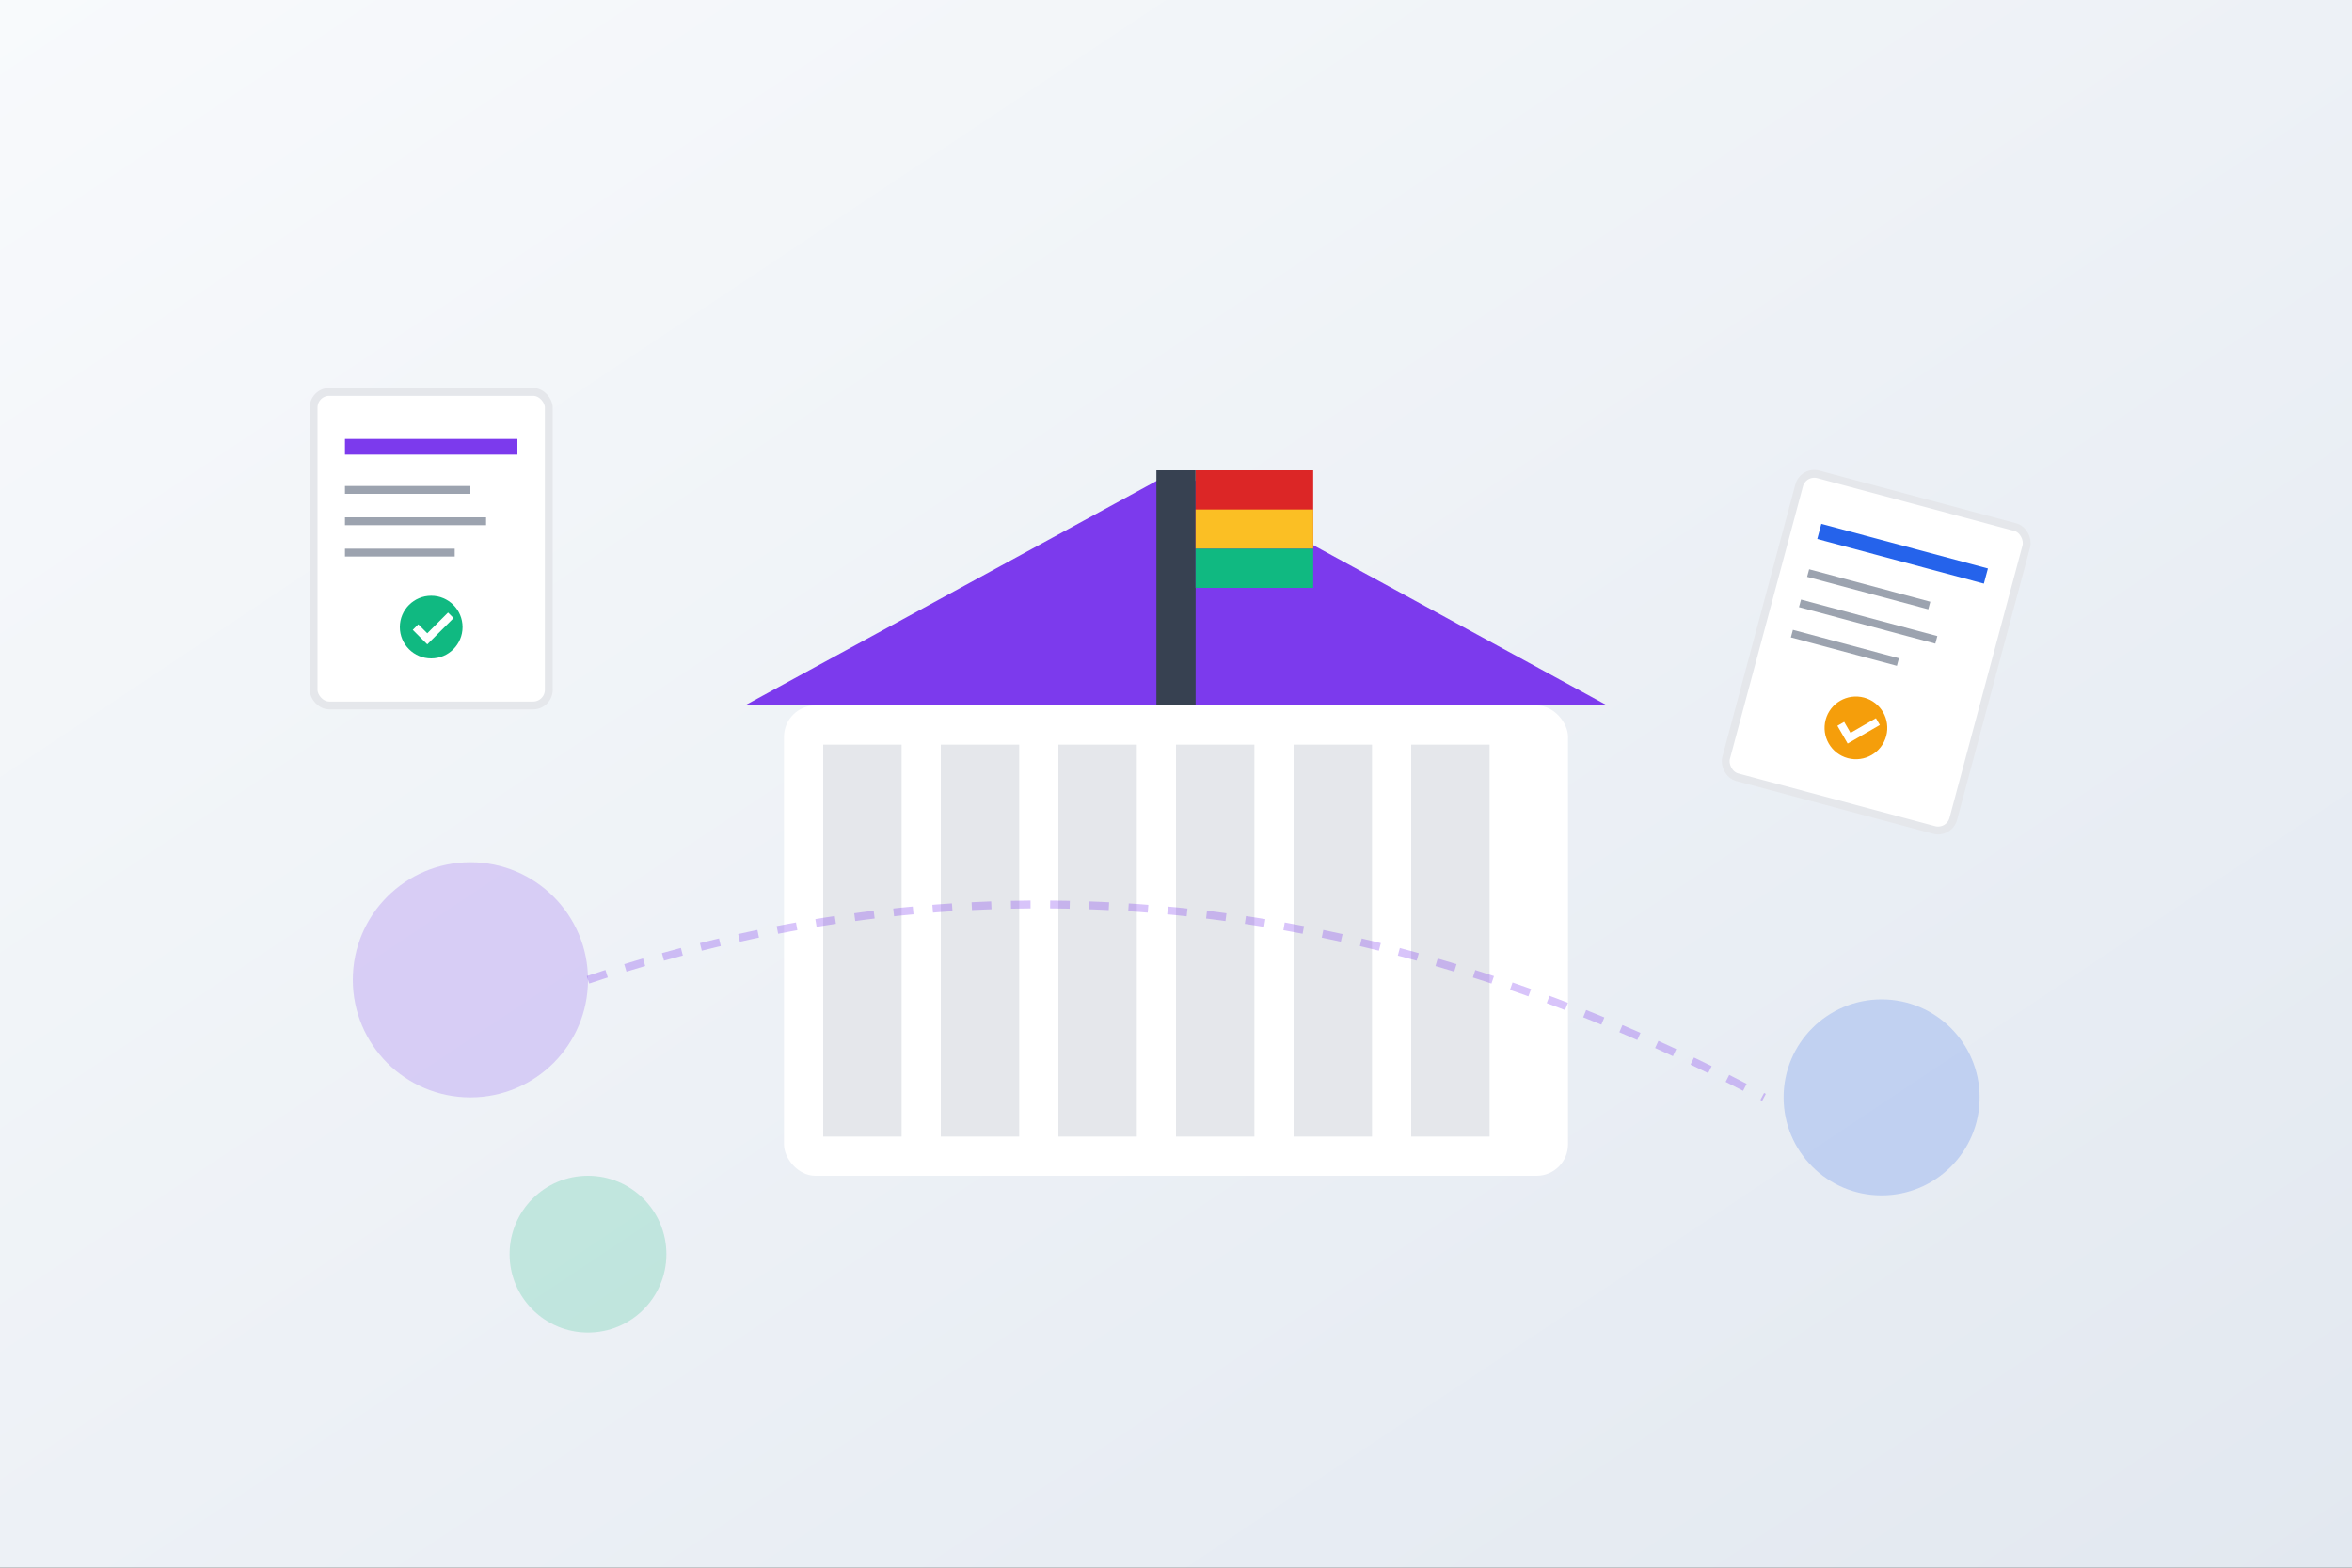<svg width="600" height="400" viewBox="0 0 600 400" fill="none" xmlns="http://www.w3.org/2000/svg">
  <rect x="0" y="0" width="600" height="400" fill="#333333" stroke="none"/>
  <!-- Background -->
  <rect width="600" height="400" fill="url(#heroGradient)"/>
  
  <!-- Government Building -->
  <rect x="200" y="180" width="200" height="120" fill="#ffffff" rx="8"/>
  <rect x="210" y="190" width="20" height="100" fill="#e5e7eb"/>
  <rect x="240" y="190" width="20" height="100" fill="#e5e7eb"/>
  <rect x="270" y="190" width="20" height="100" fill="#e5e7eb"/>
  <rect x="300" y="190" width="20" height="100" fill="#e5e7eb"/>
  <rect x="330" y="190" width="20" height="100" fill="#e5e7eb"/>
  <rect x="360" y="190" width="20" height="100" fill="#e5e7eb"/>
  
  <!-- Roof -->
  <polygon points="190,180 300,120 410,180" fill="#7c3aed"/>
  
  <!-- Flag -->
  <rect x="295" y="120" width="10" height="60" fill="#374151"/>
  <rect x="305" y="120" width="30" height="20" fill="#dc2626"/>
  <rect x="305" y="130" width="30" height="10" fill="#fbbf24"/>
  <rect x="305" y="140" width="30" height="10" fill="#10b981"/>
  
  <!-- Documents floating -->
  <g transform="translate(80,100)">
    <rect width="60" height="80" fill="#ffffff" rx="4" stroke="#e5e7eb" stroke-width="2"/>
    <rect x="8" y="12" width="44" height="4" fill="#7c3aed"/>
    <rect x="8" y="24" width="32" height="2" fill="#9ca3af"/>
    <rect x="8" y="32" width="36" height="2" fill="#9ca3af"/>
    <rect x="8" y="40" width="28" height="2" fill="#9ca3af"/>
    <circle cx="30" cy="60" r="8" fill="#10b981"/>
    <path d="M26 60l3 3 6-6" stroke="#ffffff" stroke-width="2" fill="none"/>
  </g>
  
  <g transform="translate(460,120) rotate(15)">
    <rect width="60" height="80" fill="#ffffff" rx="4" stroke="#e5e7eb" stroke-width="2"/>
    <rect x="8" y="12" width="44" height="4" fill="#2563eb"/>
    <rect x="8" y="24" width="32" height="2" fill="#9ca3af"/>
    <rect x="8" y="32" width="36" height="2" fill="#9ca3af"/>
    <rect x="8" y="40" width="28" height="2" fill="#9ca3af"/>
    <circle cx="30" cy="60" r="8" fill="#f59e0b"/>
    <path d="M26 60l3 3 6-6" stroke="#ffffff" stroke-width="2" fill="none"/>
  </g>
  
  <!-- Digital Elements -->
  <circle cx="120" cy="250" r="30" fill="#7c3aed" opacity="0.2"/>
  <circle cx="480" cy="280" r="25" fill="#2563eb" opacity="0.2"/>
  <circle cx="150" cy="320" r="20" fill="#10b981" opacity="0.2"/>
  
  <!-- Connection Lines -->
  <path d="M150 250 Q300 200 450 280" stroke="#7c3aed" stroke-width="2" fill="none" opacity="0.3" stroke-dasharray="5,5"/>
  
  <!-- Gradients -->
  <defs>
    <linearGradient id="heroGradient" x1="0%" y1="0%" x2="100%" y2="100%">
      <stop offset="0%" style="stop-color:#f8fafc;stop-opacity:1" />
      <stop offset="100%" style="stop-color:#e2e8f0;stop-opacity:1" />
    </linearGradient>
  </defs>
</svg>
